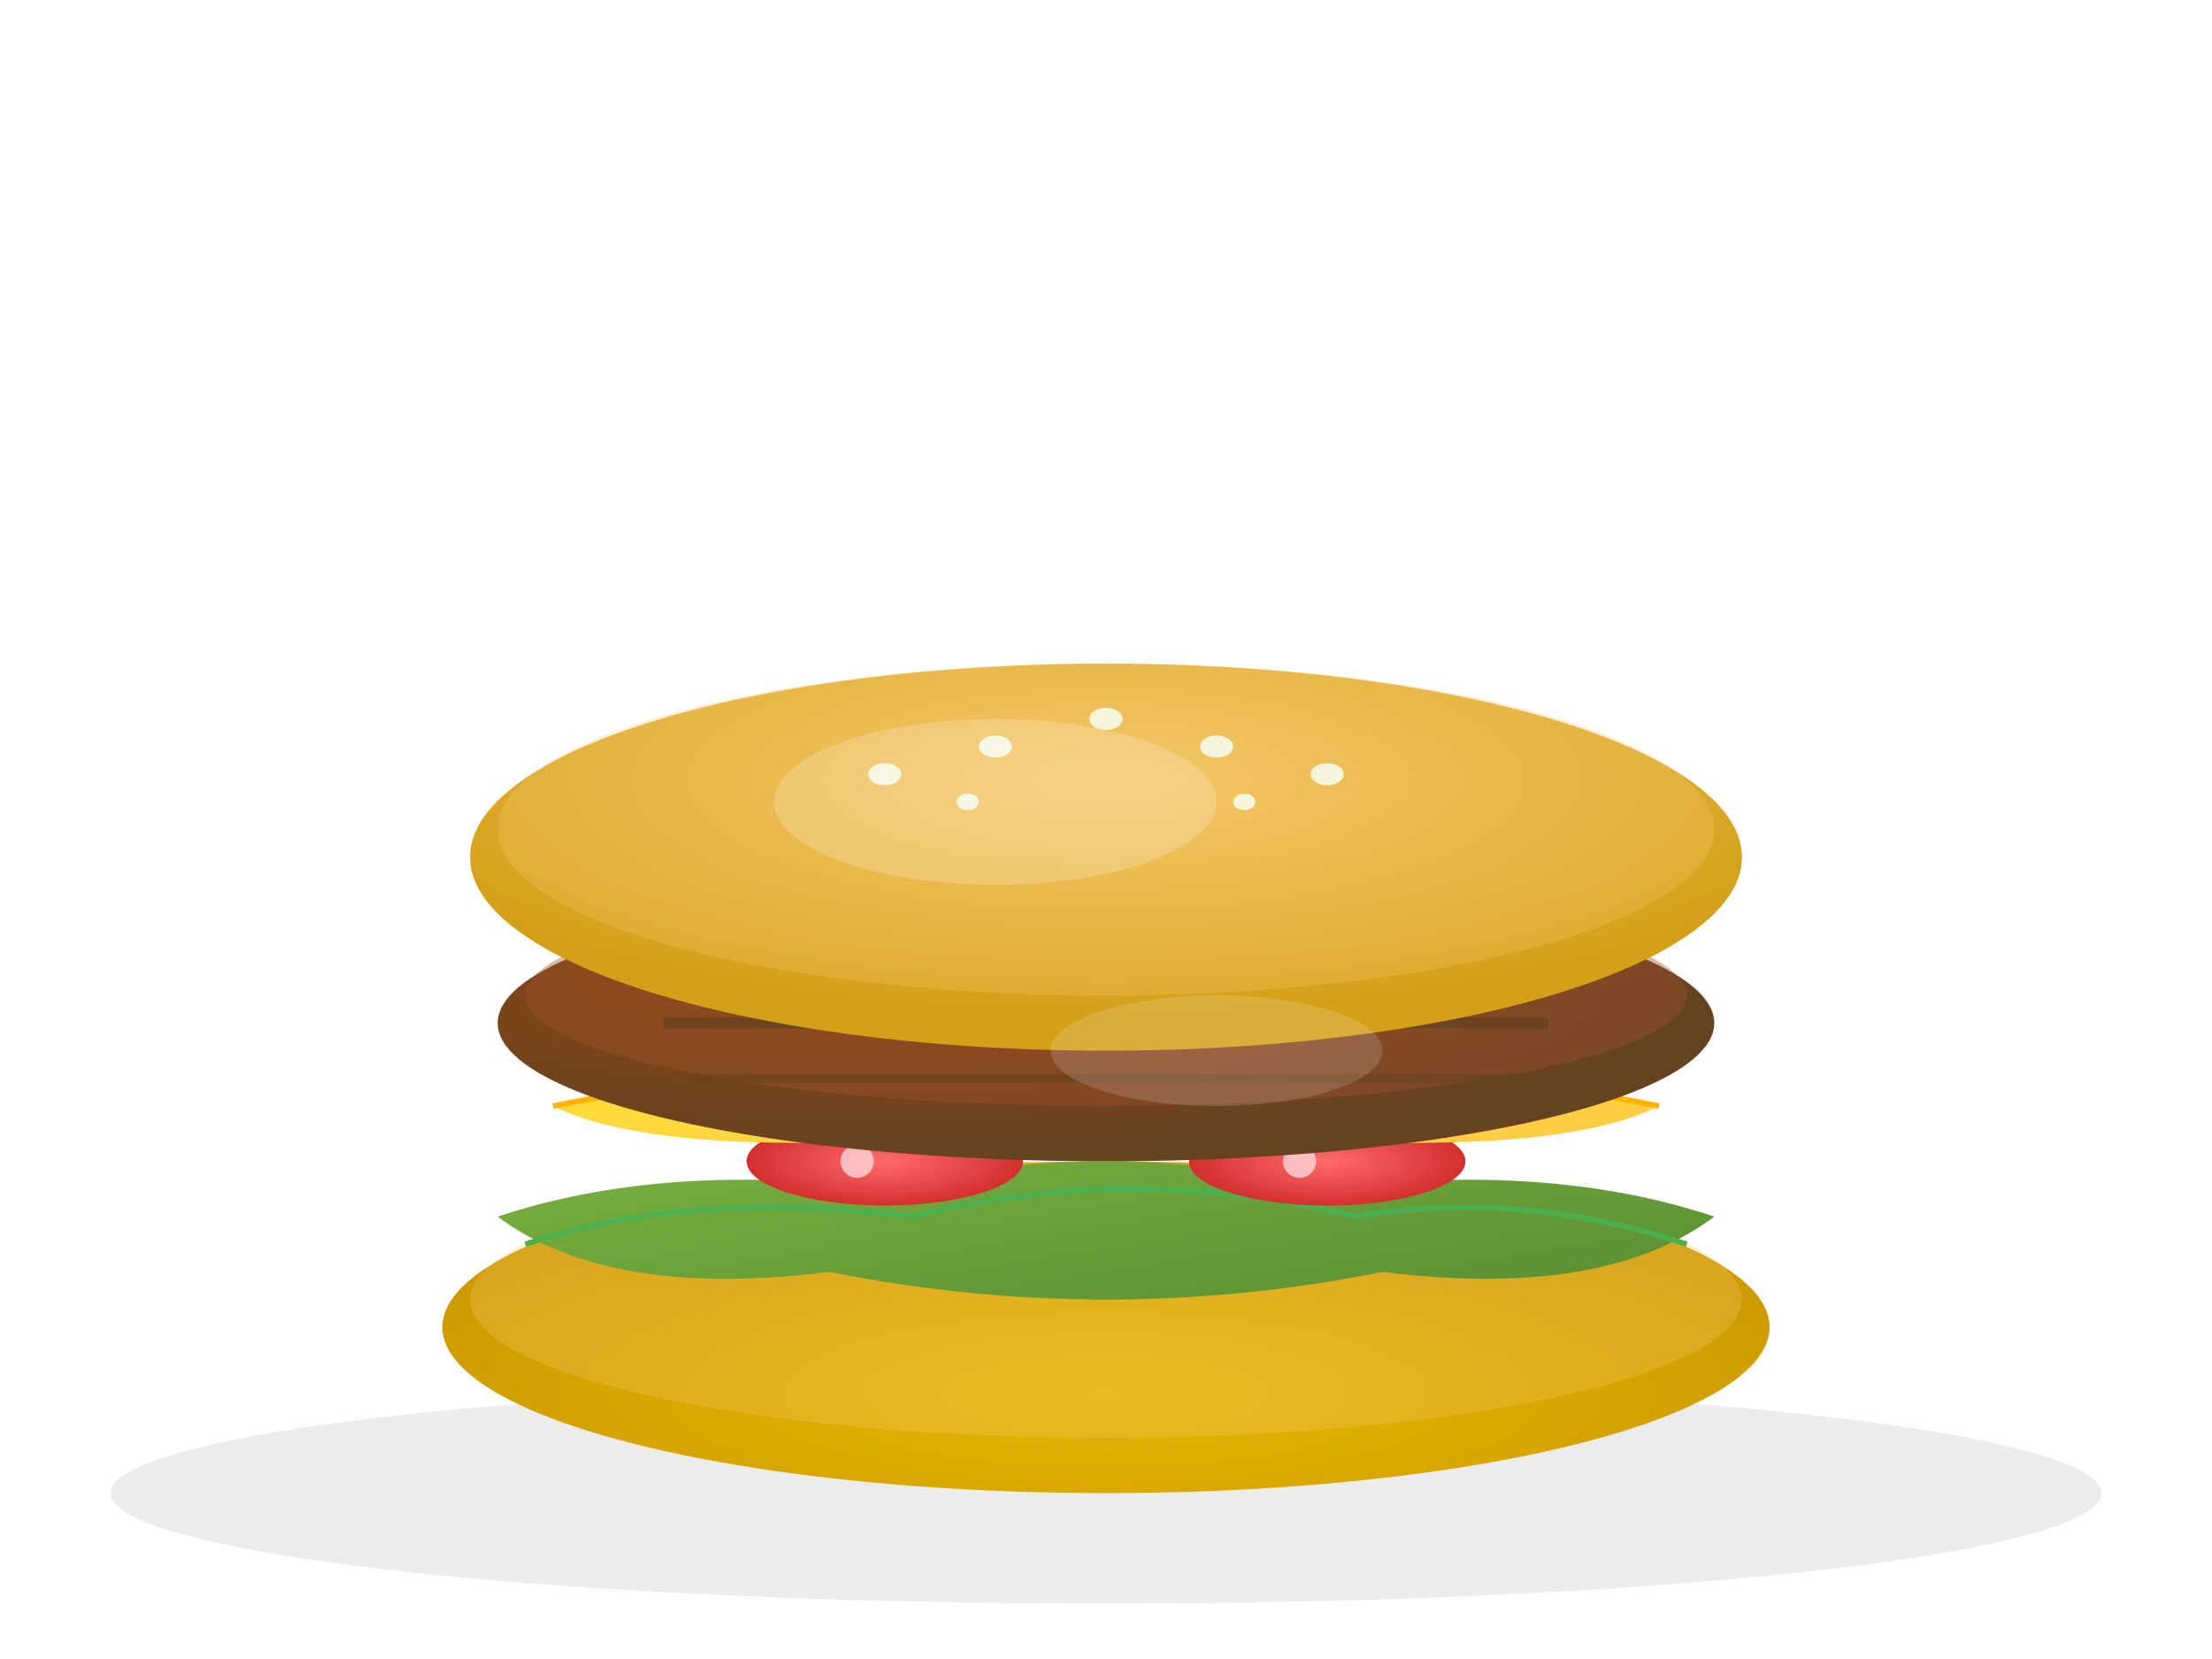 <svg viewBox="0 0 400 300" xmlns="http://www.w3.org/2000/svg">
  <defs>
    <radialGradient id="bunTopGradient" cx="50%" cy="30%" r="60%">
      <stop offset="0%" style="stop-color:#F5C769;stop-opacity:1" />
      <stop offset="100%" style="stop-color:#D4A017;stop-opacity:1" />
    </radialGradient>
    <radialGradient id="bunBottomGradient" cx="50%" cy="70%" r="60%">
      <stop offset="0%" style="stop-color:#E6B800;stop-opacity:1" />
      <stop offset="100%" style="stop-color:#CC9900;stop-opacity:1" />
    </radialGradient>
    <radialGradient id="pattyGradient" cx="30%" cy="30%" r="70%">
      <stop offset="0%" style="stop-color:#8B4513;stop-opacity:1" />
      <stop offset="100%" style="stop-color:#654321;stop-opacity:1" />
    </radialGradient>
    <linearGradient id="cheeseGradient" x1="0%" y1="0%" x2="100%" y2="100%">
      <stop offset="0%" style="stop-color:#FFE135;stop-opacity:1" />
      <stop offset="100%" style="stop-color:#FFC649;stop-opacity:1" />
    </linearGradient>
    <linearGradient id="lettuceGradient" x1="0%" y1="0%" x2="100%" y2="100%">
      <stop offset="0%" style="stop-color:#7CB342;stop-opacity:1" />
      <stop offset="100%" style="stop-color:#558B2F;stop-opacity:1" />
    </linearGradient>
    <radialGradient id="tomatoGradient" cx="50%" cy="50%" r="50%">
      <stop offset="0%" style="stop-color:#FF6B6B;stop-opacity:1" />
      <stop offset="100%" style="stop-color:#D32F2F;stop-opacity:1" />
    </radialGradient>
    <filter id="shadow" x="-50%" y="-50%" width="200%" height="200%">
      <feDropShadow dx="8" dy="12" stdDeviation="6" flood-color="#000000" flood-opacity="0.3"/>
    </filter>
    <filter id="textureFilter" x="0%" y="0%" width="100%" height="100%">
      <feTurbulence baseFrequency="0.02" numOctaves="3" result="noise"/>
      <feColorMatrix in="noise" type="saturate" values="0"/>
      <feComponentTransfer>
        <feFuncA type="discrete" tableValues="0.5 0.6 0.7 0.8"/>
      </feComponentTransfer>
      <feComposite operator="multiply" in2="SourceGraphic"/>
    </filter>
  </defs>
  
  <!-- Background plate -->
  <ellipse cx="200" cy="270" rx="180" ry="20" fill="#E0E0E0" opacity="0.6"/>
  
  <!-- Burger assembly -->
  <g filter="url(#shadow)">
    <!-- Bottom bun -->
    <ellipse cx="200" cy="240" rx="120" ry="30" fill="url(#bunBottomGradient)" filter="url(#textureFilter)"/>
    <ellipse cx="200" cy="235" rx="115" ry="25" fill="#F5C769" opacity="0.3"/>
    
    <!-- Lettuce -->
    <path d="M 90 220 Q 120 210 160 215 Q 200 205 240 215 Q 280 210 310 220 Q 290 235 250 230 Q 200 240 150 230 Q 110 235 90 220 Z" fill="url(#lettuceGradient)"/>
    <path d="M 95 225 Q 125 215 165 220 Q 205 210 245 220 Q 275 215 305 225" stroke="#4CAF50" stroke-width="1" fill="none"/>
    
    <!-- Tomato slices -->
    <ellipse cx="160" cy="210" rx="25" ry="8" fill="url(#tomatoGradient)"/>
    <ellipse cx="240" cy="210" rx="25" ry="8" fill="url(#tomatoGradient)"/>
    <circle cx="155" cy="210" r="3" fill="#FFF" opacity="0.6"/>
    <circle cx="235" cy="210" r="3" fill="#FFF" opacity="0.6"/>
    
    <!-- Cheese slice -->
    <path d="M 100 200 Q 150 190 200 195 Q 250 190 300 200 Q 280 210 220 205 Q 200 215 180 205 Q 120 210 100 200 Z" fill="url(#cheeseGradient)"/>
    <path d="M 100 200 Q 150 190 200 195 Q 250 190 300 200" stroke="#FFB300" stroke-width="1" fill="none"/>
    
    <!-- Meat patty -->
    <ellipse cx="200" cy="185" rx="110" ry="25" fill="url(#pattyGradient)" filter="url(#textureFilter)"/>
    <ellipse cx="200" cy="180" rx="105" ry="20" fill="#A0522D" opacity="0.4"/>
    <!-- Grill marks -->
    <path d="M 120 185 L 280 185" stroke="#654321" stroke-width="2" opacity="0.8"/>
    <path d="M 130 175 L 270 175" stroke="#654321" stroke-width="1.5" opacity="0.6"/>
    <path d="M 125 195 L 275 195" stroke="#654321" stroke-width="1.5" opacity="0.6"/>
    
    <!-- More cheese -->
    <path d="M 110 170 Q 160 160 200 165 Q 240 160 290 170 Q 270 180 210 175 Q 130 180 110 170 Z" fill="url(#cheeseGradient)" opacity="0.8"/>
    
    <!-- Top bun -->
    <ellipse cx="200" cy="155" rx="115" ry="35" fill="url(#bunTopGradient)" filter="url(#textureFilter)"/>
    <ellipse cx="200" cy="150" rx="110" ry="30" fill="#F5C769" opacity="0.3"/>
    
    <!-- Sesame seeds -->
    <ellipse cx="160" cy="140" rx="3" ry="2" fill="#F5F5DC"/>
    <ellipse cx="180" cy="135" rx="3" ry="2" fill="#F5F5DC"/>
    <ellipse cx="220" cy="135" rx="3" ry="2" fill="#F5F5DC"/>
    <ellipse cx="240" cy="140" rx="3" ry="2" fill="#F5F5DC"/>
    <ellipse cx="200" cy="130" rx="3" ry="2" fill="#F5F5DC"/>
    <ellipse cx="175" cy="145" rx="2" ry="1.5" fill="#F5F5DC"/>
    <ellipse cx="225" cy="145" rx="2" ry="1.5" fill="#F5F5DC"/>
    
    <!-- Highlights and shine -->
    <ellipse cx="180" cy="145" rx="40" ry="15" fill="#FFF" opacity="0.2"/>
    <ellipse cx="220" cy="190" rx="30" ry="10" fill="#FFF" opacity="0.15"/>
  </g>
  
  <!-- Steam effect -->
  <g opacity="0.4">
    <path d="M 150 120 Q 155 110 150 100 Q 145 90 150 80" stroke="#FFF" stroke-width="2" fill="none" opacity="0.6"/>
    <path d="M 200 115 Q 205 105 200 95 Q 195 85 200 75" stroke="#FFF" stroke-width="2" fill="none" opacity="0.7"/>
    <path d="M 250 120 Q 255 110 250 100 Q 245 90 250 80" stroke="#FFF" stroke-width="2" fill="none" opacity="0.6"/>
  </g>
</svg>
